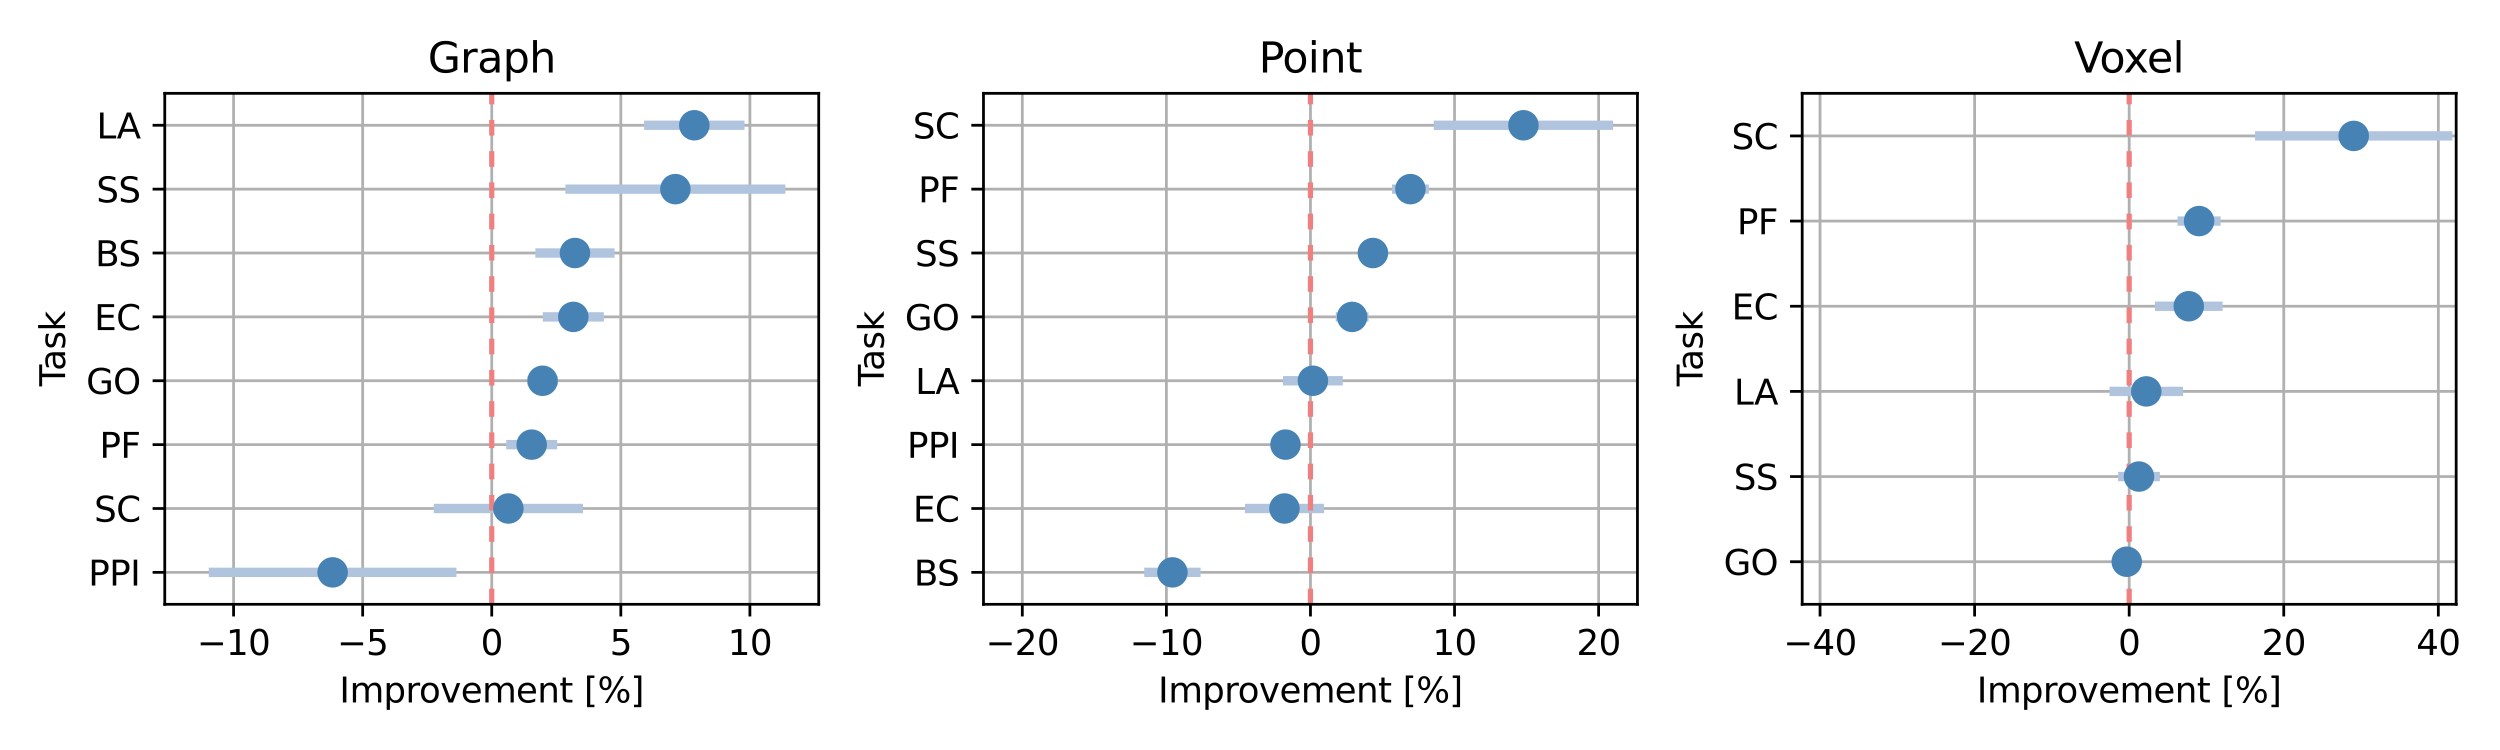 <?xml version="1.0" encoding="utf-8" standalone="no"?>
<!DOCTYPE svg PUBLIC "-//W3C//DTD SVG 1.1//EN"
  "http://www.w3.org/Graphics/SVG/1.1/DTD/svg11.dtd">
<svg xmlns:xlink="http://www.w3.org/1999/xlink" width="720pt" height="216pt" viewBox="0 0 720 216" xmlns="http://www.w3.org/2000/svg" version="1.1">
 <defs>
  <style type="text/css">*{stroke-linejoin: round; stroke-linecap: butt}</style>
 </defs>
 <g id="figure_1">
  <g id="patch_1">
   <path d="M 0 216 
L 720 216 
L 720 0 
L 0 0 
z
" style="fill: #ffffff"/>
  </g>
  <g id="axes_1">
   <g id="patch_2">
    <path d="M 47.45 174.04 
L 235.792 174.04 
L 235.792 26.88 
L 47.45 26.88 
z
" style="fill: #ffffff"/>
   </g>
   <g id="matplotlib.axis_1">
    <g id="xtick_1">
     <g id="line2d_1">
      <path d="M 67.271 174.04 
L 67.271 26.88 
" clip-path="url(#pca8e8787ac)" style="fill: none; stroke: #b0b0b0; stroke-width: 0.8; stroke-linecap: square"/>
     </g>
     <g id="line2d_2">
      <defs>
       <path id="mc7bae32226" d="M 0 0 
L 0 3.5 
" style="stroke: #000000; stroke-width: 0.8"/>
      </defs>
      <g>
       <use xlink:href="#mc7bae32226" x="67.271" y="174.04" style="stroke: #000000; stroke-width: 0.8"/>
      </g>
     </g>
     <g id="text_1">
      <!-- −10 -->
      <g transform="translate(56.718 188.638) scale(0.1 -0.1)">
       <defs>
        <path id="DejaVuSans-2212" d="M 678 2272 
L 4684 2272 
L 4684 1741 
L 678 1741 
L 678 2272 
z
" transform="scale(0.016)"/>
        <path id="DejaVuSans-31" d="M 794 531 
L 1825 531 
L 1825 4091 
L 703 3866 
L 703 4441 
L 1819 4666 
L 2450 4666 
L 2450 531 
L 3481 531 
L 3481 0 
L 794 0 
L 794 531 
z
" transform="scale(0.016)"/>
        <path id="DejaVuSans-30" d="M 2034 4250 
Q 1547 4250 1301 3770 
Q 1056 3291 1056 2328 
Q 1056 1369 1301 889 
Q 1547 409 2034 409 
Q 2525 409 2770 889 
Q 3016 1369 3016 2328 
Q 3016 3291 2770 3770 
Q 2525 4250 2034 4250 
z
M 2034 4750 
Q 2819 4750 3233 4129 
Q 3647 3509 3647 2328 
Q 3647 1150 3233 529 
Q 2819 -91 2034 -91 
Q 1250 -91 836 529 
Q 422 1150 422 2328 
Q 422 3509 836 4129 
Q 1250 4750 2034 4750 
z
" transform="scale(0.016)"/>
       </defs>
       <use xlink:href="#DejaVuSans-2212"/>
       <use xlink:href="#DejaVuSans-31" x="83.789"/>
       <use xlink:href="#DejaVuSans-30" x="147.412"/>
      </g>
     </g>
    </g>
    <g id="xtick_2">
     <g id="line2d_3">
      <path d="M 104.446 174.04 
L 104.446 26.88 
" clip-path="url(#pca8e8787ac)" style="fill: none; stroke: #b0b0b0; stroke-width: 0.8; stroke-linecap: square"/>
     </g>
     <g id="line2d_4">
      <g>
       <use xlink:href="#mc7bae32226" x="104.446" y="174.04" style="stroke: #000000; stroke-width: 0.8"/>
      </g>
     </g>
     <g id="text_2">
      <!-- −5 -->
      <g transform="translate(97.075 188.638) scale(0.1 -0.1)">
       <defs>
        <path id="DejaVuSans-35" d="M 691 4666 
L 3169 4666 
L 3169 4134 
L 1269 4134 
L 1269 2991 
Q 1406 3038 1543 3061 
Q 1681 3084 1819 3084 
Q 2600 3084 3056 2656 
Q 3513 2228 3513 1497 
Q 3513 744 3044 326 
Q 2575 -91 1722 -91 
Q 1428 -91 1123 -41 
Q 819 9 494 109 
L 494 744 
Q 775 591 1075 516 
Q 1375 441 1709 441 
Q 2250 441 2565 725 
Q 2881 1009 2881 1497 
Q 2881 1984 2565 2268 
Q 2250 2553 1709 2553 
Q 1456 2553 1204 2497 
Q 953 2441 691 2322 
L 691 4666 
z
" transform="scale(0.016)"/>
       </defs>
       <use xlink:href="#DejaVuSans-2212"/>
       <use xlink:href="#DejaVuSans-35" x="83.789"/>
      </g>
     </g>
    </g>
    <g id="xtick_3">
     <g id="line2d_5">
      <path d="M 141.621 174.04 
L 141.621 26.88 
" clip-path="url(#pca8e8787ac)" style="fill: none; stroke: #b0b0b0; stroke-width: 0.8; stroke-linecap: square"/>
     </g>
     <g id="line2d_6">
      <g>
       <use xlink:href="#mc7bae32226" x="141.621" y="174.04" style="stroke: #000000; stroke-width: 0.8"/>
      </g>
     </g>
     <g id="text_3">
      <!-- 0 -->
      <g transform="translate(138.44 188.638) scale(0.1 -0.1)">
       <use xlink:href="#DejaVuSans-30"/>
      </g>
     </g>
    </g>
    <g id="xtick_4">
     <g id="line2d_7">
      <path d="M 178.796 174.04 
L 178.796 26.88 
" clip-path="url(#pca8e8787ac)" style="fill: none; stroke: #b0b0b0; stroke-width: 0.8; stroke-linecap: square"/>
     </g>
     <g id="line2d_8">
      <g>
       <use xlink:href="#mc7bae32226" x="178.796" y="174.04" style="stroke: #000000; stroke-width: 0.8"/>
      </g>
     </g>
     <g id="text_4">
      <!-- 5 -->
      <g transform="translate(175.615 188.638) scale(0.1 -0.1)">
       <use xlink:href="#DejaVuSans-35"/>
      </g>
     </g>
    </g>
    <g id="xtick_5">
     <g id="line2d_9">
      <path d="M 215.971 174.04 
L 215.971 26.88 
" clip-path="url(#pca8e8787ac)" style="fill: none; stroke: #b0b0b0; stroke-width: 0.8; stroke-linecap: square"/>
     </g>
     <g id="line2d_10">
      <g>
       <use xlink:href="#mc7bae32226" x="215.971" y="174.04" style="stroke: #000000; stroke-width: 0.8"/>
      </g>
     </g>
     <g id="text_5">
      <!-- 10 -->
      <g transform="translate(209.609 188.638) scale(0.1 -0.1)">
       <use xlink:href="#DejaVuSans-31"/>
       <use xlink:href="#DejaVuSans-30" x="63.623"/>
      </g>
     </g>
    </g>
    <g id="text_6">
     <!-- Improvement [%] -->
     <g transform="translate(97.746 202.317) scale(0.1 -0.1)">
      <defs>
       <path id="DejaVuSans-49" d="M 628 4666 
L 1259 4666 
L 1259 0 
L 628 0 
L 628 4666 
z
" transform="scale(0.016)"/>
       <path id="DejaVuSans-6d" d="M 3328 2828 
Q 3544 3216 3844 3400 
Q 4144 3584 4550 3584 
Q 5097 3584 5394 3201 
Q 5691 2819 5691 2113 
L 5691 0 
L 5113 0 
L 5113 2094 
Q 5113 2597 4934 2840 
Q 4756 3084 4391 3084 
Q 3944 3084 3684 2787 
Q 3425 2491 3425 1978 
L 3425 0 
L 2847 0 
L 2847 2094 
Q 2847 2600 2669 2842 
Q 2491 3084 2119 3084 
Q 1678 3084 1418 2786 
Q 1159 2488 1159 1978 
L 1159 0 
L 581 0 
L 581 3500 
L 1159 3500 
L 1159 2956 
Q 1356 3278 1631 3431 
Q 1906 3584 2284 3584 
Q 2666 3584 2933 3390 
Q 3200 3197 3328 2828 
z
" transform="scale(0.016)"/>
       <path id="DejaVuSans-70" d="M 1159 525 
L 1159 -1331 
L 581 -1331 
L 581 3500 
L 1159 3500 
L 1159 2969 
Q 1341 3281 1617 3432 
Q 1894 3584 2278 3584 
Q 2916 3584 3314 3078 
Q 3713 2572 3713 1747 
Q 3713 922 3314 415 
Q 2916 -91 2278 -91 
Q 1894 -91 1617 61 
Q 1341 213 1159 525 
z
M 3116 1747 
Q 3116 2381 2855 2742 
Q 2594 3103 2138 3103 
Q 1681 3103 1420 2742 
Q 1159 2381 1159 1747 
Q 1159 1113 1420 752 
Q 1681 391 2138 391 
Q 2594 391 2855 752 
Q 3116 1113 3116 1747 
z
" transform="scale(0.016)"/>
       <path id="DejaVuSans-72" d="M 2631 2963 
Q 2534 3019 2420 3045 
Q 2306 3072 2169 3072 
Q 1681 3072 1420 2755 
Q 1159 2438 1159 1844 
L 1159 0 
L 581 0 
L 581 3500 
L 1159 3500 
L 1159 2956 
Q 1341 3275 1631 3429 
Q 1922 3584 2338 3584 
Q 2397 3584 2469 3576 
Q 2541 3569 2628 3553 
L 2631 2963 
z
" transform="scale(0.016)"/>
       <path id="DejaVuSans-6f" d="M 1959 3097 
Q 1497 3097 1228 2736 
Q 959 2375 959 1747 
Q 959 1119 1226 758 
Q 1494 397 1959 397 
Q 2419 397 2687 759 
Q 2956 1122 2956 1747 
Q 2956 2369 2687 2733 
Q 2419 3097 1959 3097 
z
M 1959 3584 
Q 2709 3584 3137 3096 
Q 3566 2609 3566 1747 
Q 3566 888 3137 398 
Q 2709 -91 1959 -91 
Q 1206 -91 779 398 
Q 353 888 353 1747 
Q 353 2609 779 3096 
Q 1206 3584 1959 3584 
z
" transform="scale(0.016)"/>
       <path id="DejaVuSans-76" d="M 191 3500 
L 800 3500 
L 1894 563 
L 2988 3500 
L 3597 3500 
L 2284 0 
L 1503 0 
L 191 3500 
z
" transform="scale(0.016)"/>
       <path id="DejaVuSans-65" d="M 3597 1894 
L 3597 1613 
L 953 1613 
Q 991 1019 1311 708 
Q 1631 397 2203 397 
Q 2534 397 2845 478 
Q 3156 559 3463 722 
L 3463 178 
Q 3153 47 2828 -22 
Q 2503 -91 2169 -91 
Q 1331 -91 842 396 
Q 353 884 353 1716 
Q 353 2575 817 3079 
Q 1281 3584 2069 3584 
Q 2775 3584 3186 3129 
Q 3597 2675 3597 1894 
z
M 3022 2063 
Q 3016 2534 2758 2815 
Q 2500 3097 2075 3097 
Q 1594 3097 1305 2825 
Q 1016 2553 972 2059 
L 3022 2063 
z
" transform="scale(0.016)"/>
       <path id="DejaVuSans-6e" d="M 3513 2113 
L 3513 0 
L 2938 0 
L 2938 2094 
Q 2938 2591 2744 2837 
Q 2550 3084 2163 3084 
Q 1697 3084 1428 2787 
Q 1159 2491 1159 1978 
L 1159 0 
L 581 0 
L 581 3500 
L 1159 3500 
L 1159 2956 
Q 1366 3272 1645 3428 
Q 1925 3584 2291 3584 
Q 2894 3584 3203 3211 
Q 3513 2838 3513 2113 
z
" transform="scale(0.016)"/>
       <path id="DejaVuSans-74" d="M 1172 4494 
L 1172 3500 
L 2356 3500 
L 2356 3053 
L 1172 3053 
L 1172 1153 
Q 1172 725 1289 603 
Q 1406 481 1766 481 
L 2356 481 
L 2356 0 
L 1766 0 
Q 1100 0 847 248 
Q 594 497 594 1153 
L 594 3053 
L 172 3053 
L 172 3500 
L 594 3500 
L 594 4494 
L 1172 4494 
z
" transform="scale(0.016)"/>
       <path id="DejaVuSans-20" transform="scale(0.016)"/>
       <path id="DejaVuSans-5b" d="M 550 4863 
L 1875 4863 
L 1875 4416 
L 1125 4416 
L 1125 -397 
L 1875 -397 
L 1875 -844 
L 550 -844 
L 550 4863 
z
" transform="scale(0.016)"/>
       <path id="DejaVuSans-25" d="M 4653 2053 
Q 4381 2053 4226 1822 
Q 4072 1591 4072 1178 
Q 4072 772 4226 539 
Q 4381 306 4653 306 
Q 4919 306 5073 539 
Q 5228 772 5228 1178 
Q 5228 1588 5073 1820 
Q 4919 2053 4653 2053 
z
M 4653 2450 
Q 5147 2450 5437 2106 
Q 5728 1763 5728 1178 
Q 5728 594 5436 251 
Q 5144 -91 4653 -91 
Q 4153 -91 3862 251 
Q 3572 594 3572 1178 
Q 3572 1766 3864 2108 
Q 4156 2450 4653 2450 
z
M 1428 4353 
Q 1159 4353 1004 4120 
Q 850 3888 850 3481 
Q 850 3069 1003 2837 
Q 1156 2606 1428 2606 
Q 1700 2606 1854 2837 
Q 2009 3069 2009 3481 
Q 2009 3884 1853 4118 
Q 1697 4353 1428 4353 
z
M 4250 4750 
L 4750 4750 
L 1831 -91 
L 1331 -91 
L 4250 4750 
z
M 1428 4750 
Q 1922 4750 2215 4408 
Q 2509 4066 2509 3481 
Q 2509 2891 2217 2550 
Q 1925 2209 1428 2209 
Q 931 2209 642 2551 
Q 353 2894 353 3481 
Q 353 4063 643 4406 
Q 934 4750 1428 4750 
z
" transform="scale(0.016)"/>
       <path id="DejaVuSans-5d" d="M 1947 4863 
L 1947 -844 
L 622 -844 
L 622 -397 
L 1369 -397 
L 1369 4416 
L 622 4416 
L 622 4863 
L 1947 4863 
z
" transform="scale(0.016)"/>
      </defs>
      <use xlink:href="#DejaVuSans-49"/>
      <use xlink:href="#DejaVuSans-6d" x="29.492"/>
      <use xlink:href="#DejaVuSans-70" x="126.904"/>
      <use xlink:href="#DejaVuSans-72" x="190.381"/>
      <use xlink:href="#DejaVuSans-6f" x="229.244"/>
      <use xlink:href="#DejaVuSans-76" x="290.426"/>
      <use xlink:href="#DejaVuSans-65" x="349.605"/>
      <use xlink:href="#DejaVuSans-6d" x="411.129"/>
      <use xlink:href="#DejaVuSans-65" x="508.541"/>
      <use xlink:href="#DejaVuSans-6e" x="570.064"/>
      <use xlink:href="#DejaVuSans-74" x="633.443"/>
      <use xlink:href="#DejaVuSans-20" x="672.652"/>
      <use xlink:href="#DejaVuSans-5b" x="704.439"/>
      <use xlink:href="#DejaVuSans-25" x="743.453"/>
      <use xlink:href="#DejaVuSans-5d" x="838.473"/>
     </g>
    </g>
   </g>
   <g id="matplotlib.axis_2">
    <g id="ytick_1">
     <g id="line2d_11">
      <path d="M 47.45 36.078 
L 235.792 36.078 
" clip-path="url(#pca8e8787ac)" style="fill: none; stroke: #b0b0b0; stroke-width: 0.8; stroke-linecap: square"/>
     </g>
     <g id="line2d_12">
      <defs>
       <path id="m23136459f1" d="M 0 0 
L -3.5 0 
" style="stroke: #000000; stroke-width: 0.8"/>
      </defs>
      <g>
       <use xlink:href="#m23136459f1" x="47.45" y="36.078" style="stroke: #000000; stroke-width: 0.8"/>
      </g>
     </g>
     <g id="text_7">
      <!-- LA -->
      <g transform="translate(27.812 39.877) scale(0.1 -0.1)">
       <defs>
        <path id="DejaVuSans-4c" d="M 628 4666 
L 1259 4666 
L 1259 531 
L 3531 531 
L 3531 0 
L 628 0 
L 628 4666 
z
" transform="scale(0.016)"/>
        <path id="DejaVuSans-41" d="M 2188 4044 
L 1331 1722 
L 3047 1722 
L 2188 4044 
z
M 1831 4666 
L 2547 4666 
L 4325 0 
L 3669 0 
L 3244 1197 
L 1141 1197 
L 716 0 
L 50 0 
L 1831 4666 
z
" transform="scale(0.016)"/>
       </defs>
       <use xlink:href="#DejaVuSans-4c"/>
       <use xlink:href="#DejaVuSans-41" x="57.963"/>
      </g>
     </g>
    </g>
    <g id="ytick_2">
     <g id="line2d_13">
      <path d="M 47.45 54.472 
L 235.792 54.472 
" clip-path="url(#pca8e8787ac)" style="fill: none; stroke: #b0b0b0; stroke-width: 0.8; stroke-linecap: square"/>
     </g>
     <g id="line2d_14">
      <g>
       <use xlink:href="#m23136459f1" x="47.45" y="54.472" style="stroke: #000000; stroke-width: 0.8"/>
      </g>
     </g>
     <g id="text_8">
      <!-- SS -->
      <g transform="translate(27.753 58.272) scale(0.1 -0.1)">
       <defs>
        <path id="DejaVuSans-53" d="M 3425 4513 
L 3425 3897 
Q 3066 4069 2747 4153 
Q 2428 4238 2131 4238 
Q 1616 4238 1336 4038 
Q 1056 3838 1056 3469 
Q 1056 3159 1242 3001 
Q 1428 2844 1947 2747 
L 2328 2669 
Q 3034 2534 3370 2195 
Q 3706 1856 3706 1288 
Q 3706 609 3251 259 
Q 2797 -91 1919 -91 
Q 1588 -91 1214 -16 
Q 841 59 441 206 
L 441 856 
Q 825 641 1194 531 
Q 1563 422 1919 422 
Q 2459 422 2753 634 
Q 3047 847 3047 1241 
Q 3047 1584 2836 1778 
Q 2625 1972 2144 2069 
L 1759 2144 
Q 1053 2284 737 2584 
Q 422 2884 422 3419 
Q 422 4038 858 4394 
Q 1294 4750 2059 4750 
Q 2388 4750 2728 4690 
Q 3069 4631 3425 4513 
z
" transform="scale(0.016)"/>
       </defs>
       <use xlink:href="#DejaVuSans-53"/>
       <use xlink:href="#DejaVuSans-53" x="63.477"/>
      </g>
     </g>
    </g>
    <g id="ytick_3">
     <g id="line2d_15">
      <path d="M 47.45 72.868 
L 235.792 72.868 
" clip-path="url(#pca8e8787ac)" style="fill: none; stroke: #b0b0b0; stroke-width: 0.8; stroke-linecap: square"/>
     </g>
     <g id="line2d_16">
      <g>
       <use xlink:href="#m23136459f1" x="47.45" y="72.868" style="stroke: #000000; stroke-width: 0.8"/>
      </g>
     </g>
     <g id="text_9">
      <!-- BS -->
      <g transform="translate(27.416 76.667) scale(0.1 -0.1)">
       <defs>
        <path id="DejaVuSans-42" d="M 1259 2228 
L 1259 519 
L 2272 519 
Q 2781 519 3026 730 
Q 3272 941 3272 1375 
Q 3272 1813 3026 2020 
Q 2781 2228 2272 2228 
L 1259 2228 
z
M 1259 4147 
L 1259 2741 
L 2194 2741 
Q 2656 2741 2882 2914 
Q 3109 3088 3109 3444 
Q 3109 3797 2882 3972 
Q 2656 4147 2194 4147 
L 1259 4147 
z
M 628 4666 
L 2241 4666 
Q 2963 4666 3353 4366 
Q 3744 4066 3744 3513 
Q 3744 3084 3544 2831 
Q 3344 2578 2956 2516 
Q 3422 2416 3680 2098 
Q 3938 1781 3938 1306 
Q 3938 681 3513 340 
Q 3088 0 2303 0 
L 628 0 
L 628 4666 
z
" transform="scale(0.016)"/>
       </defs>
       <use xlink:href="#DejaVuSans-42"/>
       <use xlink:href="#DejaVuSans-53" x="66.854"/>
      </g>
     </g>
    </g>
    <g id="ytick_4">
     <g id="line2d_17">
      <path d="M 47.45 91.263 
L 235.792 91.263 
" clip-path="url(#pca8e8787ac)" style="fill: none; stroke: #b0b0b0; stroke-width: 0.8; stroke-linecap: square"/>
     </g>
     <g id="line2d_18">
      <g>
       <use xlink:href="#m23136459f1" x="47.45" y="91.263" style="stroke: #000000; stroke-width: 0.8"/>
      </g>
     </g>
     <g id="text_10">
      <!-- EC -->
      <g transform="translate(27.148 95.062) scale(0.1 -0.1)">
       <defs>
        <path id="DejaVuSans-45" d="M 628 4666 
L 3578 4666 
L 3578 4134 
L 1259 4134 
L 1259 2753 
L 3481 2753 
L 3481 2222 
L 1259 2222 
L 1259 531 
L 3634 531 
L 3634 0 
L 628 0 
L 628 4666 
z
" transform="scale(0.016)"/>
        <path id="DejaVuSans-43" d="M 4122 4306 
L 4122 3641 
Q 3803 3938 3442 4084 
Q 3081 4231 2675 4231 
Q 1875 4231 1450 3742 
Q 1025 3253 1025 2328 
Q 1025 1406 1450 917 
Q 1875 428 2675 428 
Q 3081 428 3442 575 
Q 3803 722 4122 1019 
L 4122 359 
Q 3791 134 3420 21 
Q 3050 -91 2638 -91 
Q 1578 -91 968 557 
Q 359 1206 359 2328 
Q 359 3453 968 4101 
Q 1578 4750 2638 4750 
Q 3056 4750 3426 4639 
Q 3797 4528 4122 4306 
z
" transform="scale(0.016)"/>
       </defs>
       <use xlink:href="#DejaVuSans-45"/>
       <use xlink:href="#DejaVuSans-43" x="63.184"/>
      </g>
     </g>
    </g>
    <g id="ytick_5">
     <g id="line2d_19">
      <path d="M 47.45 109.657 
L 235.792 109.657 
" clip-path="url(#pca8e8787ac)" style="fill: none; stroke: #b0b0b0; stroke-width: 0.8; stroke-linecap: square"/>
     </g>
     <g id="line2d_20">
      <g>
       <use xlink:href="#m23136459f1" x="47.45" y="109.657" style="stroke: #000000; stroke-width: 0.8"/>
      </g>
     </g>
     <g id="text_11">
      <!-- GO -->
      <g transform="translate(24.83 113.457) scale(0.1 -0.1)">
       <defs>
        <path id="DejaVuSans-47" d="M 3809 666 
L 3809 1919 
L 2778 1919 
L 2778 2438 
L 4434 2438 
L 4434 434 
Q 4069 175 3628 42 
Q 3188 -91 2688 -91 
Q 1594 -91 976 548 
Q 359 1188 359 2328 
Q 359 3472 976 4111 
Q 1594 4750 2688 4750 
Q 3144 4750 3555 4637 
Q 3966 4525 4313 4306 
L 4313 3634 
Q 3963 3931 3569 4081 
Q 3175 4231 2741 4231 
Q 1884 4231 1454 3753 
Q 1025 3275 1025 2328 
Q 1025 1384 1454 906 
Q 1884 428 2741 428 
Q 3075 428 3337 486 
Q 3600 544 3809 666 
z
" transform="scale(0.016)"/>
        <path id="DejaVuSans-4f" d="M 2522 4238 
Q 1834 4238 1429 3725 
Q 1025 3213 1025 2328 
Q 1025 1447 1429 934 
Q 1834 422 2522 422 
Q 3209 422 3611 934 
Q 4013 1447 4013 2328 
Q 4013 3213 3611 3725 
Q 3209 4238 2522 4238 
z
M 2522 4750 
Q 3503 4750 4090 4092 
Q 4678 3434 4678 2328 
Q 4678 1225 4090 567 
Q 3503 -91 2522 -91 
Q 1538 -91 948 565 
Q 359 1222 359 2328 
Q 359 3434 948 4092 
Q 1538 4750 2522 4750 
z
" transform="scale(0.016)"/>
       </defs>
       <use xlink:href="#DejaVuSans-47"/>
       <use xlink:href="#DejaVuSans-4f" x="77.49"/>
      </g>
     </g>
    </g>
    <g id="ytick_6">
     <g id="line2d_21">
      <path d="M 47.45 128.053 
L 235.792 128.053 
" clip-path="url(#pca8e8787ac)" style="fill: none; stroke: #b0b0b0; stroke-width: 0.8; stroke-linecap: square"/>
     </g>
     <g id="line2d_22">
      <g>
       <use xlink:href="#m23136459f1" x="47.45" y="128.053" style="stroke: #000000; stroke-width: 0.8"/>
      </g>
     </g>
     <g id="text_12">
      <!-- PF -->
      <g transform="translate(28.669 131.852) scale(0.1 -0.1)">
       <defs>
        <path id="DejaVuSans-50" d="M 1259 4147 
L 1259 2394 
L 2053 2394 
Q 2494 2394 2734 2622 
Q 2975 2850 2975 3272 
Q 2975 3691 2734 3919 
Q 2494 4147 2053 4147 
L 1259 4147 
z
M 628 4666 
L 2053 4666 
Q 2838 4666 3239 4311 
Q 3641 3956 3641 3272 
Q 3641 2581 3239 2228 
Q 2838 1875 2053 1875 
L 1259 1875 
L 1259 0 
L 628 0 
L 628 4666 
z
" transform="scale(0.016)"/>
        <path id="DejaVuSans-46" d="M 628 4666 
L 3309 4666 
L 3309 4134 
L 1259 4134 
L 1259 2759 
L 3109 2759 
L 3109 2228 
L 1259 2228 
L 1259 0 
L 628 0 
L 628 4666 
z
" transform="scale(0.016)"/>
       </defs>
       <use xlink:href="#DejaVuSans-50"/>
       <use xlink:href="#DejaVuSans-46" x="60.303"/>
      </g>
     </g>
    </g>
    <g id="ytick_7">
     <g id="line2d_23">
      <path d="M 47.45 146.447 
L 235.792 146.447 
" clip-path="url(#pca8e8787ac)" style="fill: none; stroke: #b0b0b0; stroke-width: 0.8; stroke-linecap: square"/>
     </g>
     <g id="line2d_24">
      <g>
       <use xlink:href="#m23136459f1" x="47.45" y="146.447" style="stroke: #000000; stroke-width: 0.8"/>
      </g>
     </g>
     <g id="text_13">
      <!-- SC -->
      <g transform="translate(27.119 150.247) scale(0.1 -0.1)">
       <use xlink:href="#DejaVuSans-53"/>
       <use xlink:href="#DejaVuSans-43" x="63.477"/>
      </g>
     </g>
    </g>
    <g id="ytick_8">
     <g id="line2d_25">
      <path d="M 47.45 164.843 
L 235.792 164.843 
" clip-path="url(#pca8e8787ac)" style="fill: none; stroke: #b0b0b0; stroke-width: 0.8; stroke-linecap: square"/>
     </g>
     <g id="line2d_26">
      <g>
       <use xlink:href="#m23136459f1" x="47.45" y="164.843" style="stroke: #000000; stroke-width: 0.8"/>
      </g>
     </g>
     <g id="text_14">
      <!-- PPI -->
      <g transform="translate(25.441 168.642) scale(0.1 -0.1)">
       <use xlink:href="#DejaVuSans-50"/>
       <use xlink:href="#DejaVuSans-50" x="60.303"/>
       <use xlink:href="#DejaVuSans-49" x="120.605"/>
      </g>
     </g>
    </g>
    <g id="text_15">
     <!-- Task -->
     <g transform="translate(18.75 111.253) rotate(-90) scale(0.1 -0.1)">
      <defs>
       <path id="DejaVuSans-54" d="M -19 4666 
L 3928 4666 
L 3928 4134 
L 2272 4134 
L 2272 0 
L 1638 0 
L 1638 4134 
L -19 4134 
L -19 4666 
z
" transform="scale(0.016)"/>
       <path id="DejaVuSans-61" d="M 2194 1759 
Q 1497 1759 1228 1600 
Q 959 1441 959 1056 
Q 959 750 1161 570 
Q 1363 391 1709 391 
Q 2188 391 2477 730 
Q 2766 1069 2766 1631 
L 2766 1759 
L 2194 1759 
z
M 3341 1997 
L 3341 0 
L 2766 0 
L 2766 531 
Q 2569 213 2275 61 
Q 1981 -91 1556 -91 
Q 1019 -91 701 211 
Q 384 513 384 1019 
Q 384 1609 779 1909 
Q 1175 2209 1959 2209 
L 2766 2209 
L 2766 2266 
Q 2766 2663 2505 2880 
Q 2244 3097 1772 3097 
Q 1472 3097 1187 3025 
Q 903 2953 641 2809 
L 641 3341 
Q 956 3463 1253 3523 
Q 1550 3584 1831 3584 
Q 2591 3584 2966 3190 
Q 3341 2797 3341 1997 
z
" transform="scale(0.016)"/>
       <path id="DejaVuSans-73" d="M 2834 3397 
L 2834 2853 
Q 2591 2978 2328 3040 
Q 2066 3103 1784 3103 
Q 1356 3103 1142 2972 
Q 928 2841 928 2578 
Q 928 2378 1081 2264 
Q 1234 2150 1697 2047 
L 1894 2003 
Q 2506 1872 2764 1633 
Q 3022 1394 3022 966 
Q 3022 478 2636 193 
Q 2250 -91 1575 -91 
Q 1294 -91 989 -36 
Q 684 19 347 128 
L 347 722 
Q 666 556 975 473 
Q 1284 391 1588 391 
Q 1994 391 2212 530 
Q 2431 669 2431 922 
Q 2431 1156 2273 1281 
Q 2116 1406 1581 1522 
L 1381 1569 
Q 847 1681 609 1914 
Q 372 2147 372 2553 
Q 372 3047 722 3315 
Q 1072 3584 1716 3584 
Q 2034 3584 2315 3537 
Q 2597 3491 2834 3397 
z
" transform="scale(0.016)"/>
       <path id="DejaVuSans-6b" d="M 581 4863 
L 1159 4863 
L 1159 1991 
L 2875 3500 
L 3609 3500 
L 1753 1863 
L 3688 0 
L 2938 0 
L 1159 1709 
L 1159 0 
L 581 0 
L 581 4863 
z
" transform="scale(0.016)"/>
      </defs>
      <use xlink:href="#DejaVuSans-54"/>
      <use xlink:href="#DejaVuSans-61" x="44.584"/>
      <use xlink:href="#DejaVuSans-73" x="105.863"/>
      <use xlink:href="#DejaVuSans-6b" x="157.963"/>
     </g>
    </g>
   </g>
   <g id="line2d_27">
    <path d="M 186.859 36.078 
L 213.066 36.078 
" clip-path="url(#pca8e8787ac)" style="fill: none; stroke: #b0c4de; stroke-width: 2.7; stroke-linecap: square"/>
   </g>
   <g id="line2d_28">
    <path d="M 164.192 54.472 
L 224.83 54.472 
" clip-path="url(#pca8e8787ac)" style="fill: none; stroke: #b0c4de; stroke-width: 2.7; stroke-linecap: square"/>
   </g>
   <g id="line2d_29">
    <path d="M 155.536 72.868 
L 175.642 72.868 
" clip-path="url(#pca8e8787ac)" style="fill: none; stroke: #b0c4de; stroke-width: 2.7; stroke-linecap: square"/>
   </g>
   <g id="line2d_30">
    <path d="M 157.676 91.263 
L 172.551 91.263 
" clip-path="url(#pca8e8787ac)" style="fill: none; stroke: #b0c4de; stroke-width: 2.7; stroke-linecap: square"/>
   </g>
   <g id="line2d_31">
    <path d="M 153.279 109.657 
L 159.241 109.657 
" clip-path="url(#pca8e8787ac)" style="fill: none; stroke: #b0c4de; stroke-width: 2.7; stroke-linecap: square"/>
   </g>
   <g id="line2d_32">
    <path d="M 147.136 128.053 
L 159.123 128.053 
" clip-path="url(#pca8e8787ac)" style="fill: none; stroke: #b0c4de; stroke-width: 2.7; stroke-linecap: square"/>
   </g>
   <g id="line2d_33">
    <path d="M 126.277 146.447 
L 166.542 146.447 
" clip-path="url(#pca8e8787ac)" style="fill: none; stroke: #b0c4de; stroke-width: 2.7; stroke-linecap: square"/>
   </g>
   <g id="line2d_34">
    <path d="M 61.473 164.843 
L 130.111 164.843 
" clip-path="url(#pca8e8787ac)" style="fill: none; stroke: #b0c4de; stroke-width: 2.7; stroke-linecap: square"/>
   </g>
   <g id="line2d_35">
    <path d="M 141.621 174.04 
L 141.621 26.88 
" clip-path="url(#pca8e8787ac)" style="fill: none; stroke-dasharray: 4.5,4.5; stroke-dashoffset: 0; stroke: #f08080; stroke-width: 1.5"/>
   </g>
   <g id="patch_3">
    <path d="M 47.45 174.04 
L 47.45 26.88 
" style="fill: none; stroke: #000000; stroke-width: 0.8; stroke-linejoin: miter; stroke-linecap: square"/>
   </g>
   <g id="patch_4">
    <path d="M 235.792 174.04 
L 235.792 26.88 
" style="fill: none; stroke: #000000; stroke-width: 0.8; stroke-linejoin: miter; stroke-linecap: square"/>
   </g>
   <g id="patch_5">
    <path d="M 47.45 174.04 
L 235.792 174.04 
" style="fill: none; stroke: #000000; stroke-width: 0.8; stroke-linejoin: miter; stroke-linecap: square"/>
   </g>
   <g id="patch_6">
    <path d="M 47.45 26.88 
L 235.792 26.88 
" style="fill: none; stroke: #000000; stroke-width: 0.8; stroke-linejoin: miter; stroke-linecap: square"/>
   </g>
   <g id="text_16">
    <!-- Graph -->
    <g transform="translate(123.217 20.88) scale(0.12 -0.12)">
     <defs>
      <path id="DejaVuSans-68" d="M 3513 2113 
L 3513 0 
L 2938 0 
L 2938 2094 
Q 2938 2591 2744 2837 
Q 2550 3084 2163 3084 
Q 1697 3084 1428 2787 
Q 1159 2491 1159 1978 
L 1159 0 
L 581 0 
L 581 4863 
L 1159 4863 
L 1159 2956 
Q 1366 3272 1645 3428 
Q 1925 3584 2291 3584 
Q 2894 3584 3203 3211 
Q 3513 2838 3513 2113 
z
" transform="scale(0.016)"/>
     </defs>
     <use xlink:href="#DejaVuSans-47"/>
     <use xlink:href="#DejaVuSans-72" x="77.49"/>
     <use xlink:href="#DejaVuSans-61" x="118.604"/>
     <use xlink:href="#DejaVuSans-70" x="179.883"/>
     <use xlink:href="#DejaVuSans-68" x="243.359"/>
    </g>
   </g>
   <g id="PathCollection_1">
    <defs>
     <path id="mbaebb48154" d="M 0 3.384 
C 0.897 3.384 1.758 3.027 2.393 2.393 
C 3.027 1.758 3.384 0.897 3.384 0 
C 3.384 -0.897 3.027 -1.758 2.393 -2.393 
C 1.758 -3.027 0.897 -3.384 0 -3.384 
C -0.897 -3.384 -1.758 -3.027 -2.393 -2.393 
C -3.027 -1.758 -3.384 -0.897 -3.384 0 
C -3.384 0.897 -3.027 1.758 -2.393 2.393 
C -1.758 3.027 -0.897 3.384 0 3.384 
z
" style="stroke: #4682b4; stroke-width: 2.025"/>
    </defs>
    <g clip-path="url(#pca8e8787ac)">
     <use xlink:href="#mbaebb48154" x="199.962" y="36.078" style="fill: #4682b4; stroke: #4682b4; stroke-width: 2.025"/>
     <use xlink:href="#mbaebb48154" x="194.511" y="54.472" style="fill: #4682b4; stroke: #4682b4; stroke-width: 2.025"/>
     <use xlink:href="#mbaebb48154" x="165.589" y="72.868" style="fill: #4682b4; stroke: #4682b4; stroke-width: 2.025"/>
     <use xlink:href="#mbaebb48154" x="165.114" y="91.263" style="fill: #4682b4; stroke: #4682b4; stroke-width: 2.025"/>
     <use xlink:href="#mbaebb48154" x="156.26" y="109.657" style="fill: #4682b4; stroke: #4682b4; stroke-width: 2.025"/>
     <use xlink:href="#mbaebb48154" x="153.13" y="128.053" style="fill: #4682b4; stroke: #4682b4; stroke-width: 2.025"/>
     <use xlink:href="#mbaebb48154" x="146.41" y="146.447" style="fill: #4682b4; stroke: #4682b4; stroke-width: 2.025"/>
     <use xlink:href="#mbaebb48154" x="95.792" y="164.843" style="fill: #4682b4; stroke: #4682b4; stroke-width: 2.025"/>
    </g>
   </g>
  </g>
  <g id="axes_2">
   <g id="patch_7">
    <path d="M 283.242 174.04 
L 471.584 174.04 
L 471.584 26.88 
L 283.242 26.88 
z
" style="fill: #ffffff"/>
   </g>
   <g id="matplotlib.axis_3">
    <g id="xtick_6">
     <g id="line2d_36">
      <path d="M 294.425 174.04 
L 294.425 26.88 
" clip-path="url(#pb89554859d)" style="fill: none; stroke: #b0b0b0; stroke-width: 0.8; stroke-linecap: square"/>
     </g>
     <g id="line2d_37">
      <g>
       <use xlink:href="#mc7bae32226" x="294.425" y="174.04" style="stroke: #000000; stroke-width: 0.8"/>
      </g>
     </g>
     <g id="text_17">
      <!-- −20 -->
      <g transform="translate(283.872 188.638) scale(0.1 -0.1)">
       <defs>
        <path id="DejaVuSans-32" d="M 1228 531 
L 3431 531 
L 3431 0 
L 469 0 
L 469 531 
Q 828 903 1448 1529 
Q 2069 2156 2228 2338 
Q 2531 2678 2651 2914 
Q 2772 3150 2772 3378 
Q 2772 3750 2511 3984 
Q 2250 4219 1831 4219 
Q 1534 4219 1204 4116 
Q 875 4013 500 3803 
L 500 4441 
Q 881 4594 1212 4672 
Q 1544 4750 1819 4750 
Q 2544 4750 2975 4387 
Q 3406 4025 3406 3419 
Q 3406 3131 3298 2873 
Q 3191 2616 2906 2266 
Q 2828 2175 2409 1742 
Q 1991 1309 1228 531 
z
" transform="scale(0.016)"/>
       </defs>
       <use xlink:href="#DejaVuSans-2212"/>
       <use xlink:href="#DejaVuSans-32" x="83.789"/>
       <use xlink:href="#DejaVuSans-30" x="147.412"/>
      </g>
     </g>
    </g>
    <g id="xtick_7">
     <g id="line2d_38">
      <path d="M 335.919 174.04 
L 335.919 26.88 
" clip-path="url(#pb89554859d)" style="fill: none; stroke: #b0b0b0; stroke-width: 0.8; stroke-linecap: square"/>
     </g>
     <g id="line2d_39">
      <g>
       <use xlink:href="#mc7bae32226" x="335.919" y="174.04" style="stroke: #000000; stroke-width: 0.8"/>
      </g>
     </g>
     <g id="text_18">
      <!-- −10 -->
      <g transform="translate(325.367 188.638) scale(0.1 -0.1)">
       <use xlink:href="#DejaVuSans-2212"/>
       <use xlink:href="#DejaVuSans-31" x="83.789"/>
       <use xlink:href="#DejaVuSans-30" x="147.412"/>
      </g>
     </g>
    </g>
    <g id="xtick_8">
     <g id="line2d_40">
      <path d="M 377.413 174.04 
L 377.413 26.88 
" clip-path="url(#pb89554859d)" style="fill: none; stroke: #b0b0b0; stroke-width: 0.8; stroke-linecap: square"/>
     </g>
     <g id="line2d_41">
      <g>
       <use xlink:href="#mc7bae32226" x="377.413" y="174.04" style="stroke: #000000; stroke-width: 0.8"/>
      </g>
     </g>
     <g id="text_19">
      <!-- 0 -->
      <g transform="translate(374.232 188.638) scale(0.1 -0.1)">
       <use xlink:href="#DejaVuSans-30"/>
      </g>
     </g>
    </g>
    <g id="xtick_9">
     <g id="line2d_42">
      <path d="M 418.907 174.04 
L 418.907 26.88 
" clip-path="url(#pb89554859d)" style="fill: none; stroke: #b0b0b0; stroke-width: 0.8; stroke-linecap: square"/>
     </g>
     <g id="line2d_43">
      <g>
       <use xlink:href="#mc7bae32226" x="418.907" y="174.04" style="stroke: #000000; stroke-width: 0.8"/>
      </g>
     </g>
     <g id="text_20">
      <!-- 10 -->
      <g transform="translate(412.545 188.638) scale(0.1 -0.1)">
       <use xlink:href="#DejaVuSans-31"/>
       <use xlink:href="#DejaVuSans-30" x="63.623"/>
      </g>
     </g>
    </g>
    <g id="xtick_10">
     <g id="line2d_44">
      <path d="M 460.401 174.04 
L 460.401 26.88 
" clip-path="url(#pb89554859d)" style="fill: none; stroke: #b0b0b0; stroke-width: 0.8; stroke-linecap: square"/>
     </g>
     <g id="line2d_45">
      <g>
       <use xlink:href="#mc7bae32226" x="460.401" y="174.04" style="stroke: #000000; stroke-width: 0.8"/>
      </g>
     </g>
     <g id="text_21">
      <!-- 20 -->
      <g transform="translate(454.039 188.638) scale(0.1 -0.1)">
       <use xlink:href="#DejaVuSans-32"/>
       <use xlink:href="#DejaVuSans-30" x="63.623"/>
      </g>
     </g>
    </g>
    <g id="text_22">
     <!-- Improvement [%] -->
     <g transform="translate(333.538 202.317) scale(0.1 -0.1)">
      <use xlink:href="#DejaVuSans-49"/>
      <use xlink:href="#DejaVuSans-6d" x="29.492"/>
      <use xlink:href="#DejaVuSans-70" x="126.904"/>
      <use xlink:href="#DejaVuSans-72" x="190.381"/>
      <use xlink:href="#DejaVuSans-6f" x="229.244"/>
      <use xlink:href="#DejaVuSans-76" x="290.426"/>
      <use xlink:href="#DejaVuSans-65" x="349.605"/>
      <use xlink:href="#DejaVuSans-6d" x="411.129"/>
      <use xlink:href="#DejaVuSans-65" x="508.541"/>
      <use xlink:href="#DejaVuSans-6e" x="570.064"/>
      <use xlink:href="#DejaVuSans-74" x="633.443"/>
      <use xlink:href="#DejaVuSans-20" x="672.652"/>
      <use xlink:href="#DejaVuSans-5b" x="704.439"/>
      <use xlink:href="#DejaVuSans-25" x="743.453"/>
      <use xlink:href="#DejaVuSans-5d" x="838.473"/>
     </g>
    </g>
   </g>
   <g id="matplotlib.axis_4">
    <g id="ytick_9">
     <g id="line2d_46">
      <path d="M 283.242 36.078 
L 471.584 36.078 
" clip-path="url(#pb89554859d)" style="fill: none; stroke: #b0b0b0; stroke-width: 0.8; stroke-linecap: square"/>
     </g>
     <g id="line2d_47">
      <g>
       <use xlink:href="#m23136459f1" x="283.242" y="36.078" style="stroke: #000000; stroke-width: 0.8"/>
      </g>
     </g>
     <g id="text_23">
      <!-- SC -->
      <g transform="translate(262.911 39.877) scale(0.1 -0.1)">
       <use xlink:href="#DejaVuSans-53"/>
       <use xlink:href="#DejaVuSans-43" x="63.477"/>
      </g>
     </g>
    </g>
    <g id="ytick_10">
     <g id="line2d_48">
      <path d="M 283.242 54.472 
L 471.584 54.472 
" clip-path="url(#pb89554859d)" style="fill: none; stroke: #b0b0b0; stroke-width: 0.8; stroke-linecap: square"/>
     </g>
     <g id="line2d_49">
      <g>
       <use xlink:href="#m23136459f1" x="283.242" y="54.472" style="stroke: #000000; stroke-width: 0.8"/>
      </g>
     </g>
     <g id="text_24">
      <!-- PF -->
      <g transform="translate(264.461 58.272) scale(0.1 -0.1)">
       <use xlink:href="#DejaVuSans-50"/>
       <use xlink:href="#DejaVuSans-46" x="60.303"/>
      </g>
     </g>
    </g>
    <g id="ytick_11">
     <g id="line2d_50">
      <path d="M 283.242 72.868 
L 471.584 72.868 
" clip-path="url(#pb89554859d)" style="fill: none; stroke: #b0b0b0; stroke-width: 0.8; stroke-linecap: square"/>
     </g>
     <g id="line2d_51">
      <g>
       <use xlink:href="#m23136459f1" x="283.242" y="72.868" style="stroke: #000000; stroke-width: 0.8"/>
      </g>
     </g>
     <g id="text_25">
      <!-- SS -->
      <g transform="translate(263.545 76.667) scale(0.1 -0.1)">
       <use xlink:href="#DejaVuSans-53"/>
       <use xlink:href="#DejaVuSans-53" x="63.477"/>
      </g>
     </g>
    </g>
    <g id="ytick_12">
     <g id="line2d_52">
      <path d="M 283.242 91.263 
L 471.584 91.263 
" clip-path="url(#pb89554859d)" style="fill: none; stroke: #b0b0b0; stroke-width: 0.8; stroke-linecap: square"/>
     </g>
     <g id="line2d_53">
      <g>
       <use xlink:href="#m23136459f1" x="283.242" y="91.263" style="stroke: #000000; stroke-width: 0.8"/>
      </g>
     </g>
     <g id="text_26">
      <!-- GO -->
      <g transform="translate(260.622 95.062) scale(0.1 -0.1)">
       <use xlink:href="#DejaVuSans-47"/>
       <use xlink:href="#DejaVuSans-4f" x="77.49"/>
      </g>
     </g>
    </g>
    <g id="ytick_13">
     <g id="line2d_54">
      <path d="M 283.242 109.657 
L 471.584 109.657 
" clip-path="url(#pb89554859d)" style="fill: none; stroke: #b0b0b0; stroke-width: 0.8; stroke-linecap: square"/>
     </g>
     <g id="line2d_55">
      <g>
       <use xlink:href="#m23136459f1" x="283.242" y="109.657" style="stroke: #000000; stroke-width: 0.8"/>
      </g>
     </g>
     <g id="text_27">
      <!-- LA -->
      <g transform="translate(263.604 113.457) scale(0.1 -0.1)">
       <use xlink:href="#DejaVuSans-4c"/>
       <use xlink:href="#DejaVuSans-41" x="57.963"/>
      </g>
     </g>
    </g>
    <g id="ytick_14">
     <g id="line2d_56">
      <path d="M 283.242 128.053 
L 471.584 128.053 
" clip-path="url(#pb89554859d)" style="fill: none; stroke: #b0b0b0; stroke-width: 0.8; stroke-linecap: square"/>
     </g>
     <g id="line2d_57">
      <g>
       <use xlink:href="#m23136459f1" x="283.242" y="128.053" style="stroke: #000000; stroke-width: 0.8"/>
      </g>
     </g>
     <g id="text_28">
      <!-- PPI -->
      <g transform="translate(261.233 131.852) scale(0.1 -0.1)">
       <use xlink:href="#DejaVuSans-50"/>
       <use xlink:href="#DejaVuSans-50" x="60.303"/>
       <use xlink:href="#DejaVuSans-49" x="120.605"/>
      </g>
     </g>
    </g>
    <g id="ytick_15">
     <g id="line2d_58">
      <path d="M 283.242 146.447 
L 471.584 146.447 
" clip-path="url(#pb89554859d)" style="fill: none; stroke: #b0b0b0; stroke-width: 0.8; stroke-linecap: square"/>
     </g>
     <g id="line2d_59">
      <g>
       <use xlink:href="#m23136459f1" x="283.242" y="146.447" style="stroke: #000000; stroke-width: 0.8"/>
      </g>
     </g>
     <g id="text_29">
      <!-- EC -->
      <g transform="translate(262.94 150.247) scale(0.1 -0.1)">
       <use xlink:href="#DejaVuSans-45"/>
       <use xlink:href="#DejaVuSans-43" x="63.184"/>
      </g>
     </g>
    </g>
    <g id="ytick_16">
     <g id="line2d_60">
      <path d="M 283.242 164.843 
L 471.584 164.843 
" clip-path="url(#pb89554859d)" style="fill: none; stroke: #b0b0b0; stroke-width: 0.8; stroke-linecap: square"/>
     </g>
     <g id="line2d_61">
      <g>
       <use xlink:href="#m23136459f1" x="283.242" y="164.843" style="stroke: #000000; stroke-width: 0.8"/>
      </g>
     </g>
     <g id="text_30">
      <!-- BS -->
      <g transform="translate(263.208 168.642) scale(0.1 -0.1)">
       <use xlink:href="#DejaVuSans-42"/>
       <use xlink:href="#DejaVuSans-53" x="66.854"/>
      </g>
     </g>
    </g>
    <g id="text_31">
     <!-- Task -->
     <g transform="translate(254.542 111.253) rotate(-90) scale(0.1 -0.1)">
      <use xlink:href="#DejaVuSans-54"/>
      <use xlink:href="#DejaVuSans-61" x="44.584"/>
      <use xlink:href="#DejaVuSans-73" x="105.863"/>
      <use xlink:href="#DejaVuSans-6b" x="157.963"/>
     </g>
    </g>
   </g>
   <g id="line2d_62">
    <path d="M 414.27 36.078 
L 463.228 36.078 
" clip-path="url(#pb89554859d)" style="fill: none; stroke: #b0c4de; stroke-width: 2.7; stroke-linecap: square"/>
   </g>
   <g id="line2d_63">
    <path d="M 402.256 54.472 
L 410.149 54.472 
" clip-path="url(#pb89554859d)" style="fill: none; stroke: #b0c4de; stroke-width: 2.7; stroke-linecap: square"/>
   </g>
   <g id="line2d_64">
    <path d="M 392.529 72.868 
L 398.268 72.868 
" clip-path="url(#pb89554859d)" style="fill: none; stroke: #b0c4de; stroke-width: 2.7; stroke-linecap: square"/>
   </g>
   <g id="line2d_65">
    <path d="M 386.054 91.263 
L 392.775 91.263 
" clip-path="url(#pb89554859d)" style="fill: none; stroke: #b0c4de; stroke-width: 2.7; stroke-linecap: square"/>
   </g>
   <g id="line2d_66">
    <path d="M 370.852 109.657 
L 385.373 109.657 
" clip-path="url(#pb89554859d)" style="fill: none; stroke: #b0c4de; stroke-width: 2.7; stroke-linecap: square"/>
   </g>
   <g id="line2d_67">
    <path d="M 368.254 128.053 
L 372.187 128.053 
" clip-path="url(#pb89554859d)" style="fill: none; stroke: #b0c4de; stroke-width: 2.7; stroke-linecap: square"/>
   </g>
   <g id="line2d_68">
    <path d="M 359.893 146.447 
L 379.956 146.447 
" clip-path="url(#pb89554859d)" style="fill: none; stroke: #b0c4de; stroke-width: 2.7; stroke-linecap: square"/>
   </g>
   <g id="line2d_69">
    <path d="M 330.882 164.843 
L 344.431 164.843 
" clip-path="url(#pb89554859d)" style="fill: none; stroke: #b0c4de; stroke-width: 2.7; stroke-linecap: square"/>
   </g>
   <g id="line2d_70">
    <path d="M 377.413 174.04 
L 377.413 26.88 
" clip-path="url(#pb89554859d)" style="fill: none; stroke-dasharray: 4.5,4.5; stroke-dashoffset: 0; stroke: #f08080; stroke-width: 1.5"/>
   </g>
   <g id="patch_8">
    <path d="M 283.242 174.04 
L 283.242 26.88 
" style="fill: none; stroke: #000000; stroke-width: 0.8; stroke-linejoin: miter; stroke-linecap: square"/>
   </g>
   <g id="patch_9">
    <path d="M 471.584 174.04 
L 471.584 26.88 
" style="fill: none; stroke: #000000; stroke-width: 0.8; stroke-linejoin: miter; stroke-linecap: square"/>
   </g>
   <g id="patch_10">
    <path d="M 283.242 174.04 
L 471.584 174.04 
" style="fill: none; stroke: #000000; stroke-width: 0.8; stroke-linejoin: miter; stroke-linecap: square"/>
   </g>
   <g id="patch_11">
    <path d="M 283.242 26.88 
L 471.584 26.88 
" style="fill: none; stroke: #000000; stroke-width: 0.8; stroke-linejoin: miter; stroke-linecap: square"/>
   </g>
   <g id="text_32">
    <!-- Point -->
    <g transform="translate(362.52 20.88) scale(0.12 -0.12)">
     <defs>
      <path id="DejaVuSans-69" d="M 603 3500 
L 1178 3500 
L 1178 0 
L 603 0 
L 603 3500 
z
M 603 4863 
L 1178 4863 
L 1178 4134 
L 603 4134 
L 603 4863 
z
" transform="scale(0.016)"/>
     </defs>
     <use xlink:href="#DejaVuSans-50"/>
     <use xlink:href="#DejaVuSans-6f" x="56.678"/>
     <use xlink:href="#DejaVuSans-69" x="117.859"/>
     <use xlink:href="#DejaVuSans-6e" x="145.643"/>
     <use xlink:href="#DejaVuSans-74" x="209.021"/>
    </g>
   </g>
   <g id="PathCollection_2">
    <g clip-path="url(#pb89554859d)">
     <use xlink:href="#mbaebb48154" x="438.749" y="36.078" style="fill: #4682b4; stroke: #4682b4; stroke-width: 2.025"/>
     <use xlink:href="#mbaebb48154" x="406.202" y="54.472" style="fill: #4682b4; stroke: #4682b4; stroke-width: 2.025"/>
     <use xlink:href="#mbaebb48154" x="395.398" y="72.868" style="fill: #4682b4; stroke: #4682b4; stroke-width: 2.025"/>
     <use xlink:href="#mbaebb48154" x="389.415" y="91.263" style="fill: #4682b4; stroke: #4682b4; stroke-width: 2.025"/>
     <use xlink:href="#mbaebb48154" x="378.113" y="109.657" style="fill: #4682b4; stroke: #4682b4; stroke-width: 2.025"/>
     <use xlink:href="#mbaebb48154" x="370.22" y="128.053" style="fill: #4682b4; stroke: #4682b4; stroke-width: 2.025"/>
     <use xlink:href="#mbaebb48154" x="369.924" y="146.447" style="fill: #4682b4; stroke: #4682b4; stroke-width: 2.025"/>
     <use xlink:href="#mbaebb48154" x="337.656" y="164.843" style="fill: #4682b4; stroke: #4682b4; stroke-width: 2.025"/>
    </g>
   </g>
  </g>
  <g id="axes_3">
   <g id="patch_12">
    <path d="M 519.034 174.04 
L 707.376 174.04 
L 707.376 26.88 
L 519.034 26.88 
z
" style="fill: #ffffff"/>
   </g>
   <g id="matplotlib.axis_5">
    <g id="xtick_11">
     <g id="line2d_71">
      <path d="M 524.171 174.04 
L 524.171 26.88 
" clip-path="url(#p1534c5c2b1)" style="fill: none; stroke: #b0b0b0; stroke-width: 0.8; stroke-linecap: square"/>
     </g>
     <g id="line2d_72">
      <g>
       <use xlink:href="#mc7bae32226" x="524.171" y="174.04" style="stroke: #000000; stroke-width: 0.8"/>
      </g>
     </g>
     <g id="text_33">
      <!-- −40 -->
      <g transform="translate(513.618 188.638) scale(0.1 -0.1)">
       <defs>
        <path id="DejaVuSans-34" d="M 2419 4116 
L 825 1625 
L 2419 1625 
L 2419 4116 
z
M 2253 4666 
L 3047 4666 
L 3047 1625 
L 3713 1625 
L 3713 1100 
L 3047 1100 
L 3047 0 
L 2419 0 
L 2419 1100 
L 313 1100 
L 313 1709 
L 2253 4666 
z
" transform="scale(0.016)"/>
       </defs>
       <use xlink:href="#DejaVuSans-2212"/>
       <use xlink:href="#DejaVuSans-34" x="83.789"/>
       <use xlink:href="#DejaVuSans-30" x="147.412"/>
      </g>
     </g>
    </g>
    <g id="xtick_12">
     <g id="line2d_73">
      <path d="M 568.688 174.04 
L 568.688 26.88 
" clip-path="url(#p1534c5c2b1)" style="fill: none; stroke: #b0b0b0; stroke-width: 0.8; stroke-linecap: square"/>
     </g>
     <g id="line2d_74">
      <g>
       <use xlink:href="#mc7bae32226" x="568.688" y="174.04" style="stroke: #000000; stroke-width: 0.8"/>
      </g>
     </g>
     <g id="text_34">
      <!-- −20 -->
      <g transform="translate(558.135 188.638) scale(0.1 -0.1)">
       <use xlink:href="#DejaVuSans-2212"/>
       <use xlink:href="#DejaVuSans-32" x="83.789"/>
       <use xlink:href="#DejaVuSans-30" x="147.412"/>
      </g>
     </g>
    </g>
    <g id="xtick_13">
     <g id="line2d_75">
      <path d="M 613.205 174.04 
L 613.205 26.88 
" clip-path="url(#p1534c5c2b1)" style="fill: none; stroke: #b0b0b0; stroke-width: 0.8; stroke-linecap: square"/>
     </g>
     <g id="line2d_76">
      <g>
       <use xlink:href="#mc7bae32226" x="613.205" y="174.04" style="stroke: #000000; stroke-width: 0.8"/>
      </g>
     </g>
     <g id="text_35">
      <!-- 0 -->
      <g transform="translate(610.024 188.638) scale(0.1 -0.1)">
       <use xlink:href="#DejaVuSans-30"/>
      </g>
     </g>
    </g>
    <g id="xtick_14">
     <g id="line2d_77">
      <path d="M 657.722 174.04 
L 657.722 26.88 
" clip-path="url(#p1534c5c2b1)" style="fill: none; stroke: #b0b0b0; stroke-width: 0.8; stroke-linecap: square"/>
     </g>
     <g id="line2d_78">
      <g>
       <use xlink:href="#mc7bae32226" x="657.722" y="174.04" style="stroke: #000000; stroke-width: 0.8"/>
      </g>
     </g>
     <g id="text_36">
      <!-- 20 -->
      <g transform="translate(651.36 188.638) scale(0.1 -0.1)">
       <use xlink:href="#DejaVuSans-32"/>
       <use xlink:href="#DejaVuSans-30" x="63.623"/>
      </g>
     </g>
    </g>
    <g id="xtick_15">
     <g id="line2d_79">
      <path d="M 702.239 174.04 
L 702.239 26.88 
" clip-path="url(#p1534c5c2b1)" style="fill: none; stroke: #b0b0b0; stroke-width: 0.8; stroke-linecap: square"/>
     </g>
     <g id="line2d_80">
      <g>
       <use xlink:href="#mc7bae32226" x="702.239" y="174.04" style="stroke: #000000; stroke-width: 0.8"/>
      </g>
     </g>
     <g id="text_37">
      <!-- 40 -->
      <g transform="translate(695.877 188.638) scale(0.1 -0.1)">
       <use xlink:href="#DejaVuSans-34"/>
       <use xlink:href="#DejaVuSans-30" x="63.623"/>
      </g>
     </g>
    </g>
    <g id="text_38">
     <!-- Improvement [%] -->
     <g transform="translate(569.33 202.317) scale(0.1 -0.1)">
      <use xlink:href="#DejaVuSans-49"/>
      <use xlink:href="#DejaVuSans-6d" x="29.492"/>
      <use xlink:href="#DejaVuSans-70" x="126.904"/>
      <use xlink:href="#DejaVuSans-72" x="190.381"/>
      <use xlink:href="#DejaVuSans-6f" x="229.244"/>
      <use xlink:href="#DejaVuSans-76" x="290.426"/>
      <use xlink:href="#DejaVuSans-65" x="349.605"/>
      <use xlink:href="#DejaVuSans-6d" x="411.129"/>
      <use xlink:href="#DejaVuSans-65" x="508.541"/>
      <use xlink:href="#DejaVuSans-6e" x="570.064"/>
      <use xlink:href="#DejaVuSans-74" x="633.443"/>
      <use xlink:href="#DejaVuSans-20" x="672.652"/>
      <use xlink:href="#DejaVuSans-5b" x="704.439"/>
      <use xlink:href="#DejaVuSans-25" x="743.453"/>
      <use xlink:href="#DejaVuSans-5d" x="838.473"/>
     </g>
    </g>
   </g>
   <g id="matplotlib.axis_6">
    <g id="ytick_17">
     <g id="line2d_81">
      <path d="M 519.034 39.143 
L 707.376 39.143 
" clip-path="url(#p1534c5c2b1)" style="fill: none; stroke: #b0b0b0; stroke-width: 0.8; stroke-linecap: square"/>
     </g>
     <g id="line2d_82">
      <g>
       <use xlink:href="#m23136459f1" x="519.034" y="39.143" style="stroke: #000000; stroke-width: 0.8"/>
      </g>
     </g>
     <g id="text_39">
      <!-- SC -->
      <g transform="translate(498.703 42.943) scale(0.1 -0.1)">
       <use xlink:href="#DejaVuSans-53"/>
       <use xlink:href="#DejaVuSans-43" x="63.477"/>
      </g>
     </g>
    </g>
    <g id="ytick_18">
     <g id="line2d_83">
      <path d="M 519.034 63.67 
L 707.376 63.67 
" clip-path="url(#p1534c5c2b1)" style="fill: none; stroke: #b0b0b0; stroke-width: 0.8; stroke-linecap: square"/>
     </g>
     <g id="line2d_84">
      <g>
       <use xlink:href="#m23136459f1" x="519.034" y="63.67" style="stroke: #000000; stroke-width: 0.8"/>
      </g>
     </g>
     <g id="text_40">
      <!-- PF -->
      <g transform="translate(500.253 67.469) scale(0.1 -0.1)">
       <use xlink:href="#DejaVuSans-50"/>
       <use xlink:href="#DejaVuSans-46" x="60.303"/>
      </g>
     </g>
    </g>
    <g id="ytick_19">
     <g id="line2d_85">
      <path d="M 519.034 88.197 
L 707.376 88.197 
" clip-path="url(#p1534c5c2b1)" style="fill: none; stroke: #b0b0b0; stroke-width: 0.8; stroke-linecap: square"/>
     </g>
     <g id="line2d_86">
      <g>
       <use xlink:href="#m23136459f1" x="519.034" y="88.197" style="stroke: #000000; stroke-width: 0.8"/>
      </g>
     </g>
     <g id="text_41">
      <!-- EC -->
      <g transform="translate(498.732 91.996) scale(0.1 -0.1)">
       <use xlink:href="#DejaVuSans-45"/>
       <use xlink:href="#DejaVuSans-43" x="63.184"/>
      </g>
     </g>
    </g>
    <g id="ytick_20">
     <g id="line2d_87">
      <path d="M 519.034 112.723 
L 707.376 112.723 
" clip-path="url(#p1534c5c2b1)" style="fill: none; stroke: #b0b0b0; stroke-width: 0.8; stroke-linecap: square"/>
     </g>
     <g id="line2d_88">
      <g>
       <use xlink:href="#m23136459f1" x="519.034" y="112.723" style="stroke: #000000; stroke-width: 0.8"/>
      </g>
     </g>
     <g id="text_42">
      <!-- LA -->
      <g transform="translate(499.396 116.523) scale(0.1 -0.1)">
       <use xlink:href="#DejaVuSans-4c"/>
       <use xlink:href="#DejaVuSans-41" x="57.963"/>
      </g>
     </g>
    </g>
    <g id="ytick_21">
     <g id="line2d_89">
      <path d="M 519.034 137.25 
L 707.376 137.25 
" clip-path="url(#p1534c5c2b1)" style="fill: none; stroke: #b0b0b0; stroke-width: 0.8; stroke-linecap: square"/>
     </g>
     <g id="line2d_90">
      <g>
       <use xlink:href="#m23136459f1" x="519.034" y="137.25" style="stroke: #000000; stroke-width: 0.8"/>
      </g>
     </g>
     <g id="text_43">
      <!-- SS -->
      <g transform="translate(499.337 141.049) scale(0.1 -0.1)">
       <use xlink:href="#DejaVuSans-53"/>
       <use xlink:href="#DejaVuSans-53" x="63.477"/>
      </g>
     </g>
    </g>
    <g id="ytick_22">
     <g id="line2d_91">
      <path d="M 519.034 161.777 
L 707.376 161.777 
" clip-path="url(#p1534c5c2b1)" style="fill: none; stroke: #b0b0b0; stroke-width: 0.8; stroke-linecap: square"/>
     </g>
     <g id="line2d_92">
      <g>
       <use xlink:href="#m23136459f1" x="519.034" y="161.777" style="stroke: #000000; stroke-width: 0.8"/>
      </g>
     </g>
     <g id="text_44">
      <!-- GO -->
      <g transform="translate(496.414 165.576) scale(0.1 -0.1)">
       <use xlink:href="#DejaVuSans-47"/>
       <use xlink:href="#DejaVuSans-4f" x="77.49"/>
      </g>
     </g>
    </g>
    <g id="text_45">
     <!-- Task -->
     <g transform="translate(490.334 111.253) rotate(-90) scale(0.1 -0.1)">
      <use xlink:href="#DejaVuSans-54"/>
      <use xlink:href="#DejaVuSans-61" x="44.584"/>
      <use xlink:href="#DejaVuSans-73" x="105.863"/>
      <use xlink:href="#DejaVuSans-6b" x="157.963"/>
     </g>
    </g>
   </g>
   <g id="line2d_93">
    <path d="M 650.8 39.143 
L 704.943 39.143 
" clip-path="url(#p1534c5c2b1)" style="fill: none; stroke: #b0c4de; stroke-width: 2.7; stroke-linecap: square"/>
   </g>
   <g id="line2d_94">
    <path d="M 628.488 63.67 
L 638.184 63.67 
" clip-path="url(#p1534c5c2b1)" style="fill: none; stroke: #b0c4de; stroke-width: 2.7; stroke-linecap: square"/>
   </g>
   <g id="line2d_95">
    <path d="M 621.978 88.197 
L 638.754 88.197 
" clip-path="url(#p1534c5c2b1)" style="fill: none; stroke: #b0c4de; stroke-width: 2.7; stroke-linecap: square"/>
   </g>
   <g id="line2d_96">
    <path d="M 608.894 112.723 
L 627.358 112.723 
" clip-path="url(#p1534c5c2b1)" style="fill: none; stroke: #b0c4de; stroke-width: 2.7; stroke-linecap: square"/>
   </g>
   <g id="line2d_97">
    <path d="M 611.357 137.25 
L 620.698 137.25 
" clip-path="url(#p1534c5c2b1)" style="fill: none; stroke: #b0c4de; stroke-width: 2.7; stroke-linecap: square"/>
   </g>
   <g id="line2d_98">
    <path d="M 610.422 161.777 
L 614.582 161.777 
" clip-path="url(#p1534c5c2b1)" style="fill: none; stroke: #b0c4de; stroke-width: 2.7; stroke-linecap: square"/>
   </g>
   <g id="line2d_99">
    <path d="M 613.205 174.04 
L 613.205 26.88 
" clip-path="url(#p1534c5c2b1)" style="fill: none; stroke-dasharray: 4.5,4.5; stroke-dashoffset: 0; stroke: #f08080; stroke-width: 1.5"/>
   </g>
   <g id="patch_13">
    <path d="M 519.034 174.04 
L 519.034 26.88 
" style="fill: none; stroke: #000000; stroke-width: 0.8; stroke-linejoin: miter; stroke-linecap: square"/>
   </g>
   <g id="patch_14">
    <path d="M 707.376 174.04 
L 707.376 26.88 
" style="fill: none; stroke: #000000; stroke-width: 0.8; stroke-linejoin: miter; stroke-linecap: square"/>
   </g>
   <g id="patch_15">
    <path d="M 519.034 174.04 
L 707.376 174.04 
" style="fill: none; stroke: #000000; stroke-width: 0.8; stroke-linejoin: miter; stroke-linecap: square"/>
   </g>
   <g id="patch_16">
    <path d="M 519.034 26.88 
L 707.376 26.88 
" style="fill: none; stroke: #000000; stroke-width: 0.8; stroke-linejoin: miter; stroke-linecap: square"/>
   </g>
   <g id="text_46">
    <!-- Voxel -->
    <g transform="translate(597.359 20.88) scale(0.12 -0.12)">
     <defs>
      <path id="DejaVuSans-56" d="M 1831 0 
L 50 4666 
L 709 4666 
L 2188 738 
L 3669 4666 
L 4325 4666 
L 2547 0 
L 1831 0 
z
" transform="scale(0.016)"/>
      <path id="DejaVuSans-78" d="M 3513 3500 
L 2247 1797 
L 3578 0 
L 2900 0 
L 1881 1375 
L 863 0 
L 184 0 
L 1544 1831 
L 300 3500 
L 978 3500 
L 1906 2253 
L 2834 3500 
L 3513 3500 
z
" transform="scale(0.016)"/>
      <path id="DejaVuSans-6c" d="M 603 4863 
L 1178 4863 
L 1178 0 
L 603 0 
L 603 4863 
z
" transform="scale(0.016)"/>
     </defs>
     <use xlink:href="#DejaVuSans-56"/>
     <use xlink:href="#DejaVuSans-6f" x="60.658"/>
     <use xlink:href="#DejaVuSans-78" x="118.715"/>
     <use xlink:href="#DejaVuSans-65" x="174.77"/>
     <use xlink:href="#DejaVuSans-6c" x="236.293"/>
    </g>
   </g>
   <g id="PathCollection_3">
    <g clip-path="url(#p1534c5c2b1)">
     <use xlink:href="#mbaebb48154" x="677.871" y="39.143" style="fill: #4682b4; stroke: #4682b4; stroke-width: 2.025"/>
     <use xlink:href="#mbaebb48154" x="633.336" y="63.67" style="fill: #4682b4; stroke: #4682b4; stroke-width: 2.025"/>
     <use xlink:href="#mbaebb48154" x="630.366" y="88.197" style="fill: #4682b4; stroke: #4682b4; stroke-width: 2.025"/>
     <use xlink:href="#mbaebb48154" x="618.126" y="112.723" style="fill: #4682b4; stroke: #4682b4; stroke-width: 2.025"/>
     <use xlink:href="#mbaebb48154" x="616.028" y="137.25" style="fill: #4682b4; stroke: #4682b4; stroke-width: 2.025"/>
     <use xlink:href="#mbaebb48154" x="612.502" y="161.777" style="fill: #4682b4; stroke: #4682b4; stroke-width: 2.025"/>
    </g>
   </g>
  </g>
 </g>
 <defs>
  <clipPath id="pca8e8787ac">
   <rect x="47.45" y="26.88" width="188.342" height="147.16"/>
  </clipPath>
  <clipPath id="pb89554859d">
   <rect x="283.242" y="26.88" width="188.342" height="147.16"/>
  </clipPath>
  <clipPath id="p1534c5c2b1">
   <rect x="519.034" y="26.88" width="188.342" height="147.16"/>
  </clipPath>
 </defs>
</svg>
